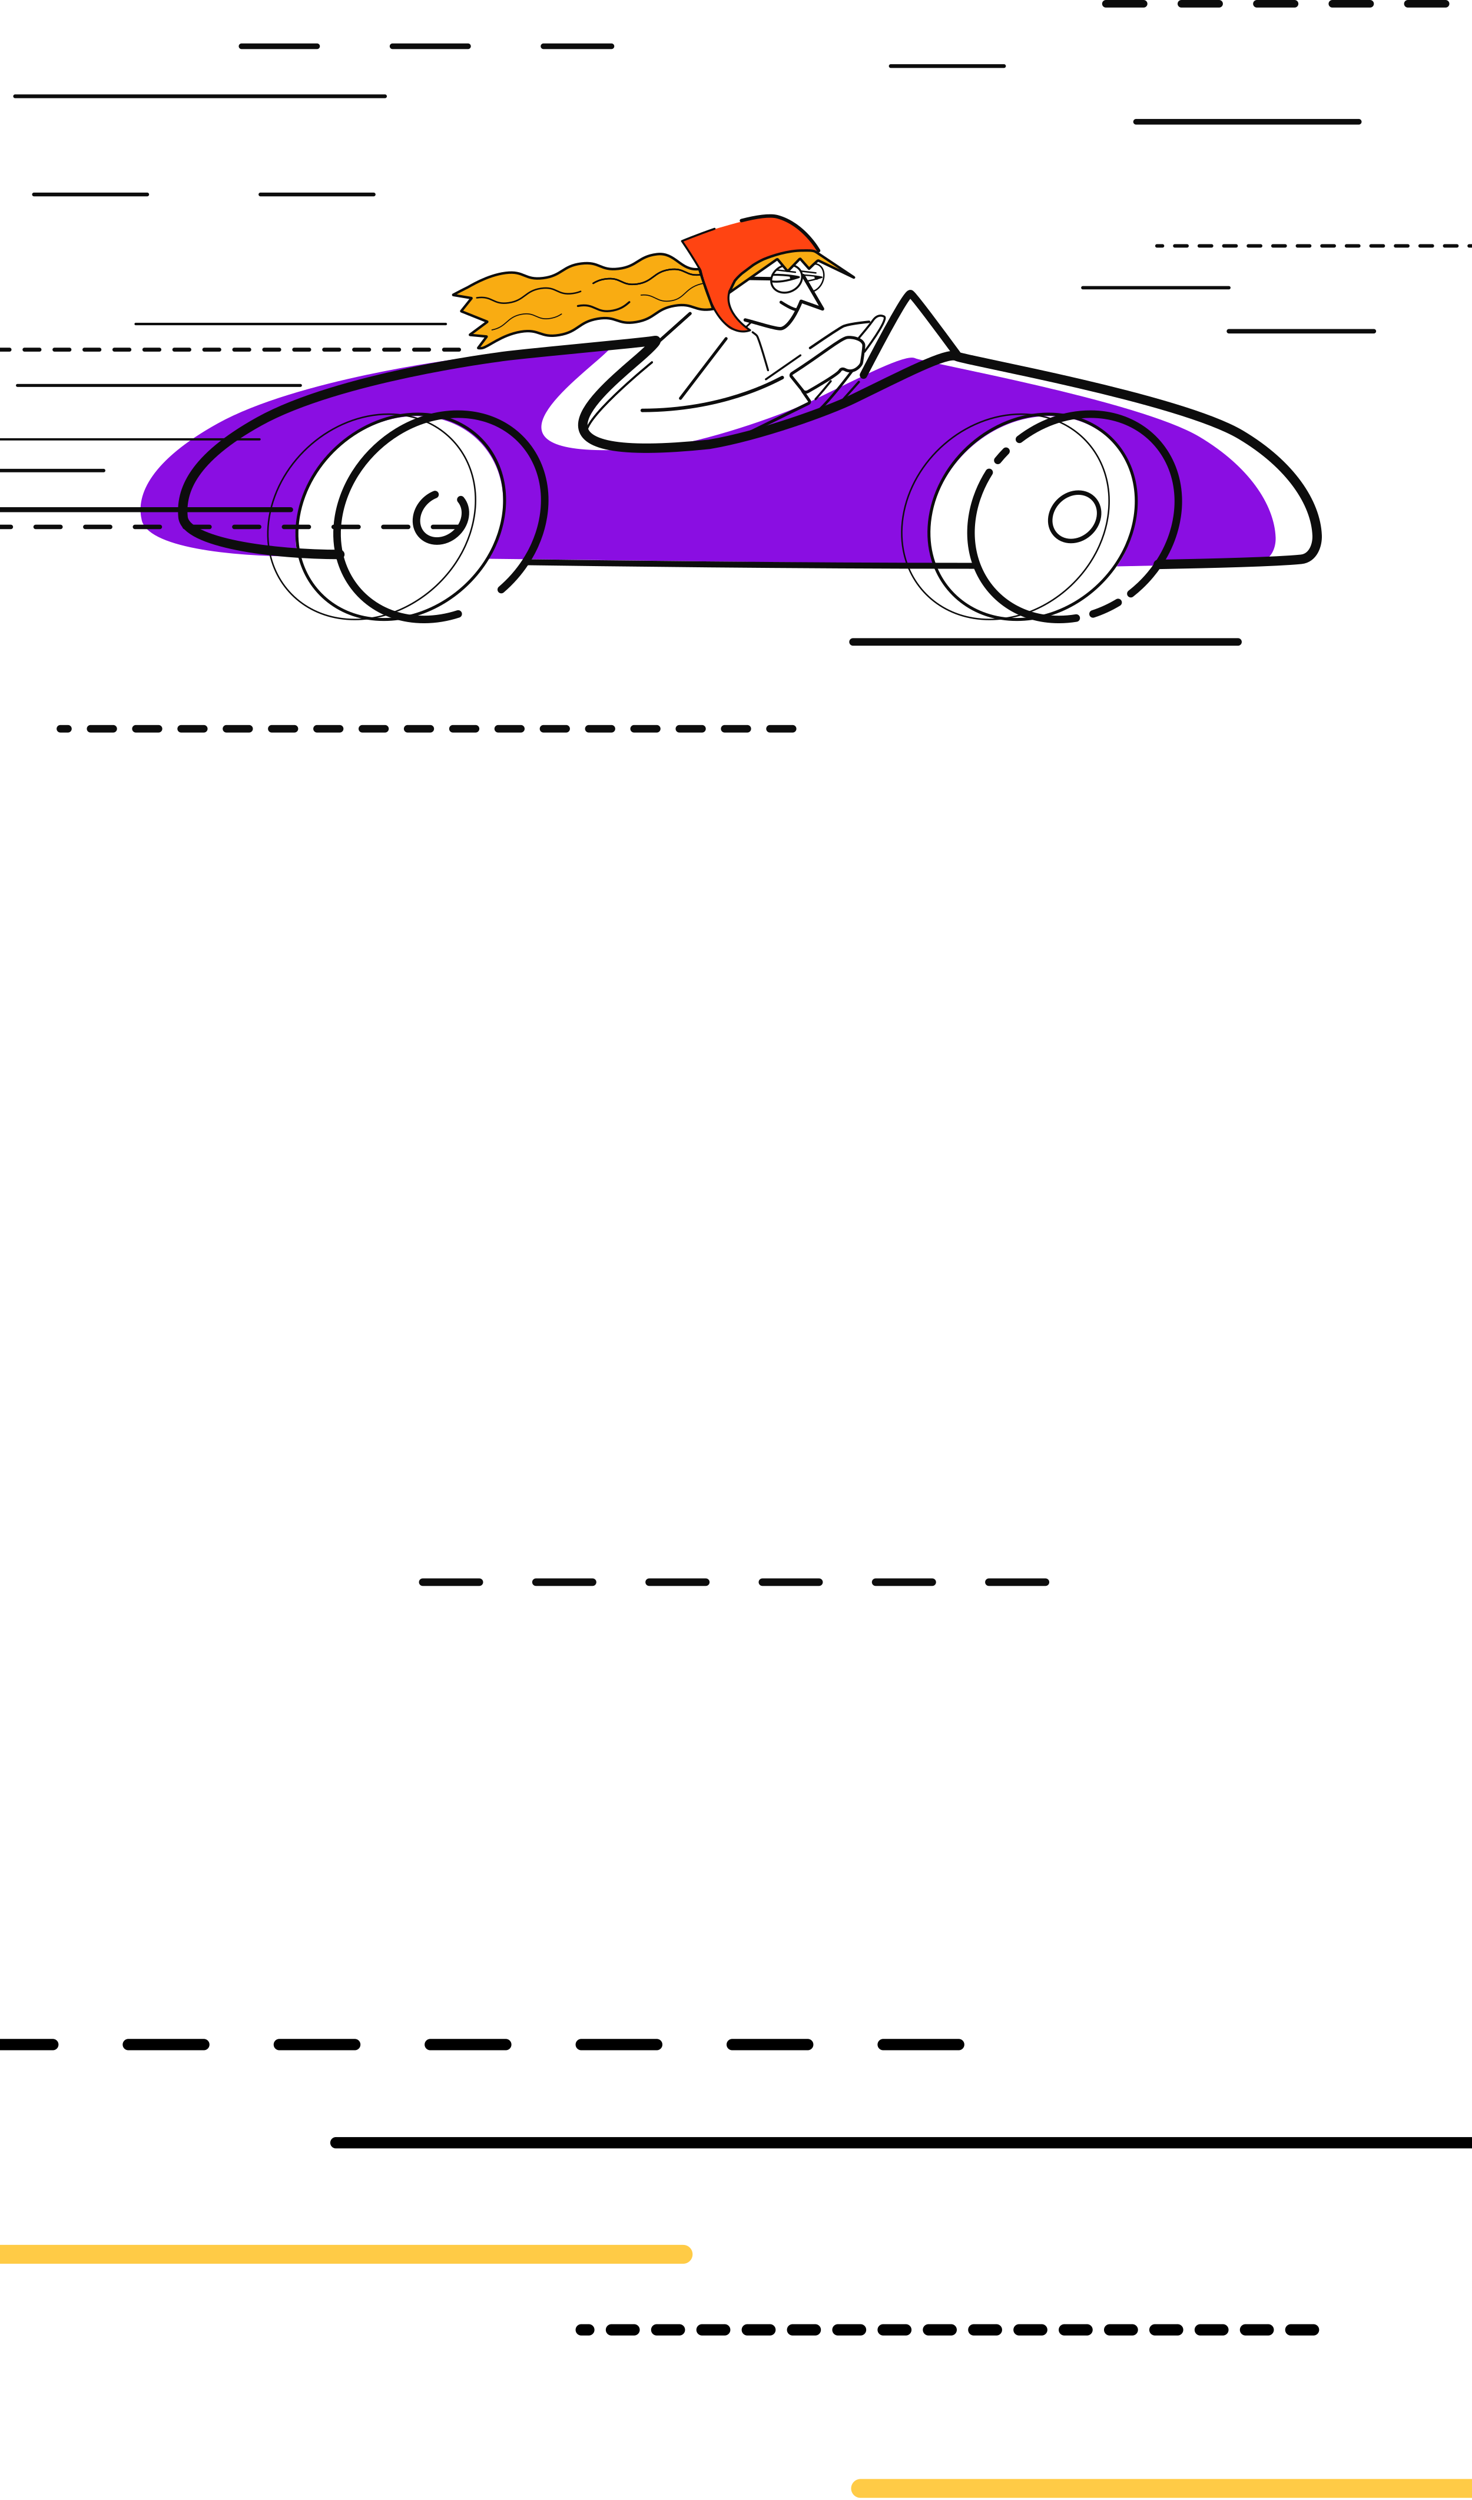 <svg width="390" height="662" viewBox="0 0 390 662" fill="none" xmlns="http://www.w3.org/2000/svg">
<path d="M203.56 57.433C209.942 56.37 215.28 63.49 217.151 67.184C206.16 64.584 197.601 70.927 194.695 74.423C190.322 80.215 195.335 85.504 198.389 87.424C196.261 88.015 195.04 87.67 194.695 87.424C191.002 88.015 185.831 74.128 185.683 72.65C185.565 71.468 182.285 66.445 180.66 64.082C181.487 62.781 192.824 59.6 198.389 58.172L203.56 57.433Z" fill="#FF4412"/>
<path d="M188.952 81.839C183.856 82.701 183.827 80.109 178.733 80.97C173.637 81.831 173.664 84.423 168.566 85.285C163.467 86.146 163.442 83.554 158.345 84.415C153.246 85.277 153.27 87.869 148.17 88.73C143.068 89.592 143.047 87 137.946 87.861C132.845 88.722 129.294 91.901 127.763 92.176C127.24 92.263 126.864 92.217 126.723 92.192C126.693 92.186 126.682 92.151 126.703 92.125L128.921 89.177C128.942 89.148 128.93 89.112 128.897 89.109L124.537 88.705C124.504 88.703 124.491 88.663 124.515 88.636L129.088 85.243C129.11 85.215 129.101 85.18 129.07 85.173L122.235 82.444C122.204 82.439 122.195 82.402 122.216 82.376L124.913 79.009C124.936 78.981 124.925 78.945 124.894 78.939L120.096 78.136C120.055 78.129 120.054 78.073 120.095 78.052C120.722 77.723 123.593 76.222 123.857 76.124C124.153 76.013 128.97 72.895 133.978 72.276C138.986 71.656 138.884 74.267 143.892 73.647C148.898 73.028 148.999 70.419 154.005 69.799C159.01 69.18 158.911 71.79 163.917 71.171C168.922 70.552 169.019 67.942 174.023 67.323C179.027 66.704 180.263 71.872 185.269 71.253L186.216 74.162L188.952 81.839Z" fill="#F9AC12" stroke="#0D0D0D" stroke-width="0.658" stroke-miterlimit="10"/>
<path d="M170.167 108.687C191.046 108.649 204.432 101.434 207.257 99.987" stroke="#0D0D0D" stroke-width="0.449" stroke-miterlimit="10" stroke-linecap="round"/>
<path d="M209.646 99.677C209.464 99.448 209.558 99.078 209.845 98.895C217.252 94.178 222.876 89.512 224.541 89.366C225.73 89.262 226.744 89.597 226.744 89.597C227.398 89.814 228.362 90.132 228.767 91.024C228.892 91.3 228.931 91.562 228.592 93.976C228.306 96.004 228.267 96.162 228.154 96.379C228.035 96.604 227.708 97.159 226.886 97.709C225.952 98.333 224.828 98.387 223.968 97.923C223.479 97.659 222.895 97.551 222.519 98.177C221.911 99.188 216.252 102.464 214.087 103.694C213.6 103.97 213.037 103.898 212.734 103.521L209.646 99.677Z" stroke="#0D0D0D" stroke-width="0.789" stroke-miterlimit="10" stroke-linecap="round"/>
<path d="M333.757 148.642C327.4 149.297 310.09 149.729 295.873 149.996C296.072 149.701 296.267 149.404 296.456 149.104C296.549 148.953 296.644 148.801 296.736 148.65C296.919 148.348 297.098 148.043 297.273 147.735C297.278 147.726 297.283 147.716 297.287 147.707C297.362 147.574 297.436 147.442 297.508 147.307C297.53 147.268 297.55 147.23 297.571 147.19C297.626 147.089 297.68 146.988 297.733 146.885C297.775 146.808 297.814 146.731 297.854 146.654C297.878 146.608 297.903 146.562 297.924 146.516C297.975 146.417 298.025 146.317 298.073 146.219C298.077 146.211 298.081 146.203 298.085 146.195C298.095 146.177 298.104 146.158 298.112 146.14C298.171 146.02 298.229 145.9 298.287 145.779C298.484 145.362 298.673 144.944 298.851 144.523C298.91 144.383 298.969 144.242 299.026 144.101C299.082 143.961 299.139 143.82 299.194 143.679C299.361 143.252 299.517 142.82 299.666 142.385C299.757 142.115 299.845 141.845 299.928 141.572C299.928 141.571 299.928 141.571 299.928 141.571C300.053 141.162 300.17 140.75 300.278 140.336C300.35 140.06 300.418 139.781 300.481 139.502C300.517 139.351 300.55 139.201 300.581 139.05C300.613 138.9 300.645 138.75 300.673 138.6C300.696 138.484 300.719 138.367 300.739 138.252C300.755 138.162 300.772 138.072 300.788 137.982C300.804 137.891 300.818 137.801 300.834 137.71C300.861 137.539 300.886 137.369 300.911 137.198C300.919 137.146 300.927 137.092 300.935 137.039C300.943 136.98 300.951 136.921 300.959 136.862C300.981 136.697 301.002 136.533 301.022 136.368C301.023 136.349 301.026 136.33 301.029 136.311C301.035 136.258 301.04 136.207 301.046 136.155C301.051 136.103 301.056 136.052 301.061 136C301.061 135.999 301.061 135.998 301.063 135.996C301.063 135.994 301.064 135.991 301.063 135.988C301.064 135.977 301.065 135.966 301.067 135.954C301.077 135.849 301.088 135.742 301.097 135.637C301.105 135.554 301.111 135.472 301.118 135.389C301.126 135.282 301.135 135.177 301.142 135.07C301.151 134.923 301.16 134.777 301.168 134.63C301.205 133.895 301.213 133.162 301.189 132.435C301.155 131.367 301.056 130.307 300.889 129.266C300.739 128.313 300.531 127.375 300.27 126.454C300.226 126.3 300.18 126.148 300.134 125.995C300.09 125.849 300.042 125.703 299.995 125.558C299.991 125.548 299.987 125.537 299.984 125.525C299.941 125.393 299.896 125.261 299.848 125.13C299.84 125.105 299.832 125.08 299.821 125.055C299.792 124.969 299.762 124.885 299.731 124.801C299.692 124.696 299.653 124.59 299.612 124.487C299.611 124.483 299.61 124.479 299.607 124.475C299.552 124.329 299.494 124.184 299.435 124.041C299.374 123.895 299.314 123.75 299.251 123.605C299.189 123.461 299.124 123.317 299.057 123.175C298.993 123.033 298.924 122.891 298.857 122.751C298.789 122.61 298.719 122.469 298.647 122.331C298.576 122.192 298.504 122.054 298.43 121.917C298.356 121.78 298.28 121.643 298.204 121.508C298.127 121.372 298.05 121.238 297.97 121.105C297.968 121.103 297.968 121.1 297.966 121.098C297.887 120.966 297.809 120.836 297.728 120.707C297.655 120.591 297.582 120.476 297.507 120.36C297.476 120.311 297.444 120.264 297.411 120.215C297.358 120.134 297.303 120.052 297.25 119.972C297.191 119.886 297.132 119.801 297.071 119.715C297.064 119.705 297.057 119.693 297.048 119.682C296.998 119.61 296.946 119.538 296.894 119.467C296.849 119.405 296.806 119.343 296.76 119.283C296.72 119.227 296.678 119.172 296.637 119.118C296.628 119.108 296.622 119.096 296.612 119.085C296.487 118.921 296.36 118.757 296.231 118.596C296.176 118.528 296.121 118.459 296.065 118.392C296.002 118.316 295.939 118.24 295.876 118.165C295.818 118.095 295.76 118.027 295.701 117.961C295.689 117.947 295.676 117.932 295.664 117.918C295.652 117.904 295.641 117.89 295.629 117.878C295.57 117.808 295.509 117.741 295.449 117.674C295.43 117.653 295.413 117.634 295.393 117.613C295.339 117.552 295.285 117.493 295.232 117.435C295.226 117.428 295.22 117.423 295.213 117.417C295.197 117.399 295.18 117.381 295.164 117.364C295.115 117.31 295.066 117.257 295.016 117.206C295.013 117.202 295.012 117.2 295.008 117.197C294.936 117.121 294.862 117.044 294.787 116.968C294.712 116.892 294.637 116.816 294.561 116.741L294.54 116.721C294.436 116.618 294.332 116.517 294.225 116.417C292.661 114.931 290.869 113.674 288.886 112.685C288.602 112.544 288.315 112.409 288.025 112.278C287.879 112.214 287.733 112.15 287.584 112.088C287.437 112.026 287.288 111.965 287.138 111.906C287.015 111.856 286.891 111.809 286.766 111.763C286.691 111.733 286.615 111.705 286.539 111.679C286.507 111.667 286.477 111.655 286.445 111.645C286.307 111.595 286.169 111.546 286.03 111.499C286.028 111.499 286.027 111.499 286.026 111.497C285.883 111.449 285.738 111.401 285.593 111.355C285.58 111.353 285.568 111.349 285.556 111.343C285.412 111.299 285.264 111.254 285.12 111.211C284.854 111.133 284.586 111.059 284.316 110.99C284.314 110.988 284.31 110.988 284.307 110.987C283.496 110.779 282.671 110.612 281.835 110.487C281.827 110.486 281.819 110.485 281.812 110.483C281.66 110.461 281.507 110.44 281.355 110.42C281.222 110.402 281.088 110.386 280.952 110.37C280.793 110.352 280.633 110.336 280.471 110.319C280.339 110.307 280.207 110.295 280.074 110.286C280.055 110.283 280.038 110.282 280.02 110.281C279.855 110.268 279.691 110.257 279.525 110.248C279.521 110.247 279.516 110.247 279.512 110.247C279.258 110.232 279.003 110.22 278.747 110.212C278.738 110.212 278.727 110.211 278.718 110.211C278.485 110.205 278.25 110.202 278.013 110.201C277.92 110.201 277.825 110.199 277.732 110.201C277.668 110.199 277.605 110.199 277.542 110.202C277.459 110.203 277.378 110.205 277.296 110.207C277.116 110.211 276.936 110.216 276.754 110.224C276.679 110.227 276.604 110.231 276.527 110.235C276.468 110.237 276.407 110.241 276.347 110.245C276.238 110.251 276.127 110.258 276.015 110.266C275.939 110.27 275.863 110.277 275.788 110.282C275.664 110.293 275.539 110.303 275.416 110.314C275.303 110.324 275.189 110.335 275.076 110.347C275.053 110.349 275.03 110.351 275.007 110.354C274.945 110.36 274.886 110.366 274.825 110.374C274.803 110.376 274.782 110.378 274.759 110.381C274.471 110.414 274.182 110.452 273.894 110.493C273.724 110.518 273.555 110.544 273.385 110.571C273.021 110.631 272.657 110.698 272.291 110.773C271.81 110.87 271.327 110.979 270.846 111.101C270.677 111.145 270.509 111.19 270.339 111.236C270.171 111.282 270.003 111.329 269.833 111.379C269.695 111.42 269.556 111.46 269.416 111.504C269.364 111.52 269.311 111.535 269.258 111.553C269.139 111.591 269.018 111.629 268.897 111.668C268.828 111.691 268.757 111.713 268.688 111.738C268.636 111.755 268.584 111.772 268.532 111.789V111.791C268.486 111.805 268.442 111.821 268.396 111.837C268.242 111.889 268.088 111.944 267.935 112C267.864 112.026 267.793 112.052 267.722 112.079C267.518 112.154 267.313 112.232 267.109 112.314C266.925 112.386 266.741 112.463 266.557 112.539C266.43 112.591 266.303 112.647 266.177 112.701C266.128 112.722 266.08 112.743 266.031 112.764C263.676 113.797 261.437 115.116 259.37 116.677C259.307 116.725 259.244 116.772 259.181 116.821C259.158 116.837 259.136 116.854 259.115 116.871C258.578 117.282 258.052 117.712 257.532 118.164C256.422 119.126 255.391 120.144 254.44 121.207C252.583 123.278 251.031 125.519 249.797 127.855C249.74 127.962 249.684 128.07 249.628 128.179C249.571 128.29 249.515 128.399 249.459 128.509C249.406 128.617 249.352 128.726 249.3 128.836C249.261 128.917 249.223 128.997 249.183 129.078C249.139 129.172 249.094 129.268 249.049 129.363C249.006 129.456 248.964 129.548 248.922 129.642C248.919 129.647 248.916 129.654 248.914 129.659C248.872 129.751 248.831 129.844 248.79 129.936C248.748 130.032 248.706 130.128 248.665 130.224C248.582 130.416 248.502 130.61 248.424 130.802C248.152 131.476 247.905 132.155 247.683 132.837C247.684 132.839 247.683 132.84 247.683 132.841C247.588 133.135 247.497 133.429 247.412 133.724C247.355 133.92 247.3 134.117 247.247 134.313C247.22 134.412 247.195 134.51 247.17 134.608C247.144 134.706 247.12 134.805 247.095 134.903C247.046 135.101 246.999 135.298 246.956 135.495C246.815 136.121 246.694 136.752 246.594 137.389C246.572 137.536 246.549 137.682 246.529 137.828C246.507 137.976 246.489 138.122 246.472 138.267C246.453 138.412 246.435 138.558 246.42 138.703C246.404 138.844 246.391 138.984 246.377 139.124C246.376 139.137 246.376 139.15 246.373 139.163C246.361 139.299 246.349 139.435 246.34 139.571C246.33 139.693 246.322 139.814 246.315 139.936C246.31 139.992 246.307 140.046 246.306 140.099C246.301 140.164 246.298 140.228 246.295 140.293C246.29 140.368 246.287 140.441 246.286 140.515C246.284 140.558 246.282 140.603 246.281 140.648C246.274 140.791 246.27 140.936 246.269 141.079C246.265 141.173 246.264 141.266 246.264 141.359C246.262 141.488 246.261 141.617 246.262 141.747C246.264 142.005 246.269 142.263 246.277 142.518C246.277 142.526 246.278 142.535 246.278 142.544C246.284 142.684 246.29 142.822 246.298 142.96C246.303 143.099 246.312 143.236 246.323 143.374C246.33 143.49 246.337 143.605 246.348 143.72C246.355 143.796 246.361 143.872 246.369 143.947C246.377 144.042 246.386 144.135 246.395 144.23C246.406 144.345 246.419 144.458 246.433 144.571C246.436 144.594 246.439 144.618 246.443 144.642C246.457 144.763 246.472 144.884 246.489 145.003V145.005C246.506 145.134 246.524 145.261 246.544 145.389C246.652 146.112 246.794 146.822 246.963 147.518C246.983 147.598 247.003 147.678 247.025 147.757C247.048 147.847 247.071 147.935 247.095 148.024C247.095 148.026 247.096 148.027 247.096 148.028C247.125 148.131 247.153 148.233 247.182 148.337C247.186 148.353 247.19 148.369 247.195 148.385C247.228 148.498 247.259 148.611 247.295 148.723C247.324 148.817 247.353 148.912 247.382 149.005C247.388 149.026 247.393 149.046 247.401 149.067C247.438 149.18 247.475 149.295 247.513 149.408H247.512L236.319 149.272L229.083 149.184L141.065 148.118L129.098 147.973C129.292 147.642 129.482 147.306 129.664 146.968C129.776 146.762 129.887 146.553 129.992 146.344C130.15 146.034 130.303 145.723 130.451 145.408C130.532 145.236 130.613 145.064 130.689 144.89C131.114 143.949 131.491 142.986 131.818 142.005C131.878 141.831 131.933 141.657 131.988 141.48C132.209 140.775 132.406 140.063 132.576 139.341C132.629 139.114 132.679 138.887 132.727 138.659C132.817 138.233 132.896 137.806 132.967 137.376C133.011 137.101 133.052 136.826 133.088 136.553C133.099 136.475 133.109 136.399 133.118 136.322C133.132 136.211 133.147 136.1 133.157 135.99C133.184 135.765 133.206 135.54 133.226 135.318C133.237 135.189 133.248 135.061 133.257 134.934C133.28 134.627 133.298 134.321 133.31 134.017C133.322 133.732 133.33 133.449 133.331 133.166C133.335 132.805 133.331 132.446 133.318 132.089C132.969 121.758 126.45 113.529 116.754 111C116.753 110.999 116.753 110.999 116.751 111C116.438 110.919 116.121 110.844 115.803 110.774H115.802C115.547 110.719 115.289 110.667 115.03 110.619C114.943 110.603 114.855 110.587 114.77 110.573C114.587 110.541 114.405 110.512 114.222 110.485C114.124 110.47 114.025 110.456 113.925 110.443C113.632 110.402 113.335 110.366 113.036 110.336C112.936 110.326 112.836 110.316 112.735 110.307C111.945 110.236 111.14 110.199 110.319 110.199C104.708 110.199 99.211 111.912 94.4 114.843C86.375 119.729 80.251 128.003 78.682 137.389C78.093 140.911 78.199 144.278 78.9 147.367C61.329 147.357 38.621 145.056 37.492 137.432C36.062 130.978 39.997 121.958 57.694 112.136C78.638 100.498 120.916 95.11 120.916 95.11H120.92C124.866 94.359 159.626 91.297 162.623 90.695C163.664 90.487 161.016 93.132 156.992 96.53C145.046 106.842 126.131 123.521 176.944 118.196C190.21 115.969 208.365 109.417 215.142 106.134C228.363 99.727 239.964 93.629 242.463 94.869C244.799 96.028 301.685 106.05 317.812 115.69C330.959 123.538 337.623 133.7 337.974 142.305C338.091 144.98 336.856 148.323 333.757 148.642Z" fill="#8A0EE2"/>
<path d="M228.784 99.327C234.746 87.848 240.386 77.477 241.246 77.76C241.261 77.765 241.27 77.77 241.276 77.775C242.176 78.405 248.72 87.213 253.52 93.739" stroke="#0D0D0D" stroke-width="2" stroke-miterlimit="10" stroke-linecap="round"/>
<path d="M77.002 134.978H-54" stroke="#0D0D0D" stroke-width="1.315" stroke-miterlimit="10" stroke-linecap="round"/>
<path d="M118.105 85.805H35.952" stroke="#0D0D0D" stroke-width="0.395" stroke-miterlimit="10" stroke-linecap="round"/>
<path d="M68.773 116.347H-20.794" stroke="#0D0D0D" stroke-width="0.591" stroke-miterlimit="10" stroke-linecap="round"/>
<path d="M27.456 124.614H-41.095" stroke="#0D0D0D" stroke-width="0.921" stroke-miterlimit="10" stroke-linecap="round"/>
<path d="M121.622 92.597H-16.075" stroke="#0D0D0D" stroke-width="1.052" stroke-miterlimit="10" stroke-linecap="round" stroke-dasharray="3.97 3.97"/>
<path d="M227.375 89.704C228.22 88.702 230.594 85.871 231.185 84.982C232.664 82.761 234.306 83.869 234.306 83.869C235.302 84.897 229.039 93.153 229.039 93.153" stroke="#0D0D0D" stroke-width="0.555" stroke-miterlimit="10" stroke-linecap="round"/>
<path d="M-3.714 139.541H123.89" stroke="#0D0D0D" stroke-width="1.184" stroke-miterlimit="10" stroke-linecap="round" stroke-dasharray="6.58 6.58"/>
<path d="M212.072 94.095C208.878 96.294 205.578 98.591 202.918 100.449" stroke="#0D0D0D" stroke-width="0.526" stroke-miterlimit="10" stroke-linecap="round"/>
<path d="M230.257 85.227C230.257 85.227 225.482 85.645 223.571 86.341C222.868 86.597 219.102 89.101 214.625 92.161" stroke="#0D0D0D" stroke-width="0.658" stroke-miterlimit="10" stroke-linecap="round"/>
<path d="M182.838 83.024L173.306 91.546" stroke="#0D0D0D" stroke-width="0.789" stroke-miterlimit="10" stroke-linecap="round"/>
<path d="M204.553 74.53C206.026 74.728 208.267 74.538 211.659 73.386C211.659 73.386 208.694 72.704 204.706 72.777" stroke="#0D0D0D" stroke-width="0.526" stroke-miterlimit="10" stroke-linecap="round" stroke-linejoin="round"/>
<path d="M210.951 73.091C210.865 73.626 210.417 74.059 209.95 74.059C209.482 74.059 209.171 73.625 209.257 73.091" fill="#0D0D0D"/>
<path d="M213.003 72.838C212.851 72.834 212.697 72.83 212.539 72.829" stroke="#0D0D0D" stroke-width="0.38" stroke-miterlimit="10" stroke-linecap="round" stroke-linejoin="round"/>
<path d="M213.421 74.495C214.59 74.342 216.014 74.013 217.75 73.423C217.75 73.423 215.584 72.924 212.482 72.839" stroke="#0D0D0D" stroke-width="0.38" stroke-miterlimit="10" stroke-linecap="round" stroke-linejoin="round"/>
<path d="M217.196 73.136C217.113 73.654 216.733 74.075 216.347 74.075C215.96 74.075 215.713 73.654 215.796 73.136" fill="#0D0D0D"/>
<path d="M212.778 72.962L217.939 81.81L212.261 79.785C212.261 79.785 209.756 86.342 207.05 87.007C205.879 87.295 200.195 85.399 197.441 84.733" stroke="#0D0D0D" stroke-width="0.886" stroke-miterlimit="10" stroke-linecap="round" stroke-linejoin="round"/>
<path d="M206.921 80.035C206.921 80.035 210.289 82.28 211.256 81.98" stroke="#0D0D0D" stroke-width="0.789" stroke-miterlimit="10" stroke-linecap="round" stroke-linejoin="round"/>
<path d="M197.208 73.697L204.058 73.809" stroke="#0D0D0D" stroke-width="0.921" stroke-miterlimit="10" stroke-linecap="round" stroke-linejoin="round"/>
<path d="M204.718 72.728C205.467 71.221 207.183 70.125 209.005 70.125C211.242 70.125 212.794 71.778 212.469 73.817C212.145 75.855 210.067 77.508 207.829 77.508C205.591 77.508 204.039 75.855 204.365 73.817C204.424 73.438 204.545 73.072 204.718 72.728Z" stroke="#0D0D0D" stroke-width="0.526" stroke-miterlimit="10" stroke-linecap="round" stroke-linejoin="round"/>
<path d="M213.984 70.553C214.538 70.132 215.172 69.885 215.812 69.885C217.469 69.885 218.55 71.538 218.227 73.576C217.948 75.338 216.711 76.811 215.31 77.178" stroke="#0D0D0D" stroke-width="0.394" stroke-miterlimit="10" stroke-linecap="round" stroke-linejoin="round"/>
<path d="M196.451 58.422C200.325 57.419 203.955 56.849 206.034 57.426C213.025 59.37 216.889 66.381 216.889 66.381" stroke="#0D0D0D" stroke-width="0.921" stroke-miterlimit="10" stroke-linecap="round" stroke-linejoin="round"/>
<path d="M193.284 77.089C191.498 82.948 198.732 87.453 198.732 87.453C198.732 87.453 190.232 91.475 185.6 71.618C185.6 71.618 183.87 68.496 180.692 63.842C180.692 63.842 184.531 62.228 189.322 60.591" stroke="#0D0D0D" stroke-width="0.535" stroke-miterlimit="10" stroke-linecap="round" stroke-linejoin="round"/>
<path d="M199.302 85.057C199.302 85.057 198.596 85.71 197.773 86.51" stroke="#0D0D0D" stroke-width="0.472" stroke-miterlimit="10" stroke-linecap="round" stroke-linejoin="round"/>
<path d="M199.404 87.976C199.899 88.331 200.327 88.667 200.516 88.886C201.099 89.564 203.489 98.053 203.489 98.053" stroke="#0D0D0D" stroke-width="0.526" stroke-miterlimit="10" stroke-linecap="round" stroke-linejoin="round"/>
<path d="M212.664 103.578L214.382 106.072C214.603 106.281 214.501 106.682 214.188 106.84L198.109 114.749" stroke="#0D0D0D" stroke-width="0.789" stroke-miterlimit="10" stroke-linecap="round"/>
<path d="M172.736 95.949C172.736 95.949 152.308 112.473 155.711 115.444" stroke="#0D0D0D" stroke-width="0.526" stroke-miterlimit="10" stroke-linecap="round"/>
<path d="M225.78 98.22C222.808 102.174 218.672 107.352 215.627 109.873" stroke="#0D0D0D" stroke-width="0.692" stroke-miterlimit="10" stroke-linecap="round"/>
<path d="M220.104 100.942C219.003 102.307 217.574 104.03 216.068 105.719" stroke="#0D0D0D" stroke-width="0.555" stroke-miterlimit="10" stroke-linecap="round"/>
<path d="M227.547 101.147L222.786 106.483" stroke="#0D0D0D" stroke-width="0.555" stroke-miterlimit="10" stroke-linecap="round"/>
<path d="M130.334 87.372C134.312 86.59 134.167 84.022 138.083 83.253C142.011 82.481 142.123 85.054 146.051 84.282C147.261 84.044 148.088 83.635 148.768 83.161" stroke="#0D0D0D" stroke-width="0.263" stroke-miterlimit="10" stroke-linecap="round"/>
<path d="M166.74 80.001C165.688 80.92 164.576 81.813 162.414 82.238C157.826 83.14 157.694 80.132 153.108 81.035" stroke="#0D0D0D" stroke-width="0.526" stroke-miterlimit="10" stroke-linecap="round"/>
<path d="M186.449 75.028C181.516 75.949 181.699 78.943 178.002 79.632C173.91 80.397 173.556 77.73 169.837 78.15" stroke="#0D0D0D" stroke-width="0.263" stroke-miterlimit="10" stroke-linecap="round"/>
<path d="M153.838 77.168C153.277 77.401 152.621 77.589 151.812 77.707C147.556 78.329 147.596 75.753 143.341 76.375C139.086 76.997 139.046 79.575 134.789 80.197C130.532 80.819 130.574 78.243 126.317 78.865" stroke="#0D0D0D" stroke-width="0.395" stroke-miterlimit="10" stroke-linecap="round"/>
<path d="M185.837 72.731C181.586 73.353 181.618 70.776 177.367 71.398C173.115 72.02 173.08 74.598 168.826 75.22C164.573 75.842 164.609 73.266 160.356 73.888C158.922 74.097 157.969 74.528 157.169 75.033" stroke="#0D0D0D" stroke-width="0.395" stroke-miterlimit="10" stroke-linecap="round"/>
<path d="M210.73 72.092L205.715 71.481" stroke="#0D0D0D" stroke-width="0.395" stroke-miterlimit="10" stroke-linecap="round" stroke-linejoin="round"/>
<path d="M216.153 72.277L212.367 71.816" stroke="#0D0D0D" stroke-width="0.395" stroke-miterlimit="10" stroke-linecap="round" stroke-linejoin="round"/>
<path d="M90.041 146.841C72.391 146.841 49.134 143.797 48.489 136.907C47.846 130.017 50.984 121.432 68.672 111.611C89.607 99.973 131.88 94.585 131.88 94.585H131.884C135.828 93.834 170.585 90.772 173.583 90.17C174.623 89.961 171.979 92.607 167.957 96.005C156.019 106.315 137.117 122.996 187.923 117.671C201.188 115.443 219.338 108.892 226.114 105.609C239.329 99.202 250.926 93.104 253.426 94.344C255.761 95.502 312.652 105.525 328.786 115.165C341.938 123.013 348.607 133.175 348.966 141.78C349.078 144.453 347.846 147.796 344.747 148.116C338.39 148.771 321.082 149.202 306.866 149.469" stroke="#0D0D0D" stroke-width="2.5" stroke-miterlimit="10" stroke-linecap="round"/>
<path d="M133.447 136.028C133.459 135.951 133.468 135.874 133.478 135.798C133.492 135.686 133.507 135.576 133.517 135.465C133.543 135.24 133.566 135.015 133.585 134.793C133.597 134.664 133.608 134.537 133.617 134.409C133.639 134.103 133.658 133.796 133.67 133.493C133.681 133.207 133.689 132.924 133.691 132.642C133.695 132.28 133.691 131.921 133.677 131.565C133.329 121.233 126.81 113.005 117.114 110.476C117.112 110.474 117.112 110.474 117.111 110.476C116.798 110.394 116.481 110.319 116.163 110.25H116.162C115.907 110.194 115.649 110.143 115.39 110.094C115.303 110.079 115.215 110.063 115.129 110.048C114.946 110.017 114.765 109.988 114.582 109.96C114.484 109.946 114.385 109.931 114.285 109.918C113.992 109.877 113.695 109.842 113.396 109.812C113.296 109.801 113.196 109.792 113.095 109.783C112.304 109.712 111.5 109.675 110.679 109.675C95.717 109.675 81.552 121.847 79.043 136.865C78.454 140.386 78.56 143.753 79.261 146.842H79.263C81.556 156.921 90.195 164.053 101.689 164.053C112.389 164.053 122.661 157.872 128.566 148.886C129.086 148.093 129.574 147.277 130.024 146.444C130.136 146.237 130.246 146.028 130.353 145.819C130.511 145.51 130.665 145.198 130.812 144.884C130.893 144.712 130.974 144.539 131.05 144.366C131.475 143.424 131.852 142.462 132.18 141.481C132.239 141.307 132.294 141.132 132.349 140.956C132.571 140.251 132.767 139.538 132.937 138.816C132.99 138.59 133.04 138.362 133.088 138.135C133.178 137.709 133.257 137.281 133.328 136.851C133.37 136.576 133.412 136.302 133.447 136.028Z" stroke="#0D0D0D" stroke-width="0.789" stroke-miterlimit="10" stroke-linecap="round"/>
<path d="M125.75 136.028C125.762 135.951 125.771 135.874 125.78 135.798C125.794 135.686 125.809 135.576 125.821 135.465C125.847 135.24 125.869 135.015 125.889 134.793C125.901 134.664 125.912 134.537 125.921 134.409C125.943 134.103 125.963 133.796 125.973 133.493C125.985 133.207 125.993 132.924 125.994 132.642C125.998 132.28 125.994 131.921 125.983 131.565C125.639 121.233 119.124 113.005 109.429 110.476C109.428 110.474 109.428 110.474 109.427 110.476C109.114 110.394 108.797 110.319 108.479 110.25H108.477C108.222 110.194 107.964 110.143 107.705 110.094C107.618 110.079 107.53 110.063 107.445 110.048C107.262 110.017 107.081 109.988 106.898 109.96C106.799 109.946 106.701 109.931 106.601 109.918C106.307 109.877 106.01 109.842 105.712 109.812C105.612 109.801 105.512 109.792 105.41 109.783C104.62 109.712 103.815 109.675 102.995 109.675C88.033 109.675 73.862 121.847 71.345 136.865C70.755 140.386 70.859 143.753 71.56 146.842H71.561C73.849 156.921 82.484 164.053 93.978 164.053C104.678 164.053 114.953 157.872 120.863 148.886C121.385 148.093 121.872 147.277 122.323 146.444C122.434 146.237 122.545 146.028 122.651 145.819C122.809 145.51 122.963 145.198 123.11 144.884C123.192 144.712 123.272 144.539 123.348 144.366C123.773 143.424 124.152 142.462 124.479 141.481C124.539 141.307 124.594 141.132 124.649 140.956C124.871 140.251 125.069 139.538 125.238 138.816C125.291 138.59 125.342 138.362 125.389 138.135C125.479 137.709 125.558 137.281 125.629 136.851C125.674 136.576 125.714 136.302 125.75 136.028Z" stroke="#0D0D0D" stroke-width="0.395" stroke-miterlimit="10" stroke-linecap="round" stroke-linejoin="round"/>
<path d="M170.167 108.687C191.046 108.649 204.432 101.434 207.257 99.987" stroke="#0D0D0D" stroke-width="0.921" stroke-miterlimit="10" stroke-linecap="round"/>
<path d="M293.644 136.028C293.655 135.951 293.664 135.874 293.672 135.798C293.685 135.686 293.698 135.576 293.709 135.465C293.733 135.24 293.752 135.015 293.769 134.793C293.78 134.664 293.789 134.537 293.797 134.409C293.817 134.103 293.831 133.796 293.84 133.493C293.848 133.207 293.854 132.924 293.852 132.642C293.852 132.28 293.844 131.921 293.829 131.565C293.371 121.233 286.764 113.005 277.041 110.476C277.04 110.474 277.04 110.474 277.039 110.476C276.724 110.394 276.407 110.319 276.088 110.25H276.087C275.83 110.194 275.572 110.143 275.312 110.094C275.225 110.079 275.137 110.063 275.05 110.048C274.867 110.017 274.685 109.988 274.502 109.96C274.403 109.946 274.305 109.931 274.205 109.918C273.911 109.877 273.614 109.842 273.314 109.812C273.214 109.801 273.114 109.792 273.013 109.783C272.223 109.712 271.417 109.675 270.596 109.675C255.634 109.675 241.599 121.847 239.249 136.865C238.698 140.386 238.84 143.753 239.574 146.842H239.575C241.975 156.921 250.689 164.053 262.183 164.053C272.883 164.053 283.089 157.872 288.9 148.886C289.412 148.093 289.891 147.277 290.332 146.444C290.441 146.237 290.549 146.028 290.653 145.819C290.808 145.51 290.958 145.198 291.102 144.884C291.183 144.712 291.26 144.539 291.335 144.366C291.749 143.424 292.118 142.462 292.435 141.481C292.491 141.307 292.545 141.132 292.599 140.956C292.813 140.251 293.003 139.538 293.164 138.816C293.214 138.59 293.263 138.362 293.308 138.135C293.393 137.709 293.467 137.281 293.533 136.851C293.573 136.576 293.612 136.302 293.644 136.028Z" stroke="#0D0D0D" stroke-width="0.395" stroke-miterlimit="10" stroke-linecap="round" stroke-linejoin="round"/>
<path d="M300.845 136.028C300.855 135.951 300.864 135.874 300.872 135.798C300.886 135.686 300.899 135.576 300.909 135.465C300.933 135.24 300.953 135.015 300.97 134.793C300.98 134.664 300.989 134.537 300.997 134.409C301.017 134.103 301.032 133.796 301.039 133.493C301.047 133.207 301.053 132.924 301.051 132.642C301.051 132.28 301.043 131.921 301.026 131.565C300.563 121.233 293.952 113.005 284.228 110.476C284.227 110.474 284.227 110.474 284.226 110.476C283.912 110.394 283.595 110.319 283.275 110.25H283.274C283.017 110.194 282.76 110.143 282.499 110.094C282.412 110.079 282.324 110.063 282.237 110.048C282.055 110.017 281.872 109.988 281.689 109.96C281.59 109.946 281.492 109.931 281.392 109.918C281.099 109.877 280.801 109.842 280.501 109.812C280.402 109.801 280.302 109.792 280.2 109.783C279.41 109.712 278.604 109.675 277.783 109.675C262.821 109.675 248.792 121.847 246.448 136.865C245.899 140.386 246.042 143.753 246.778 146.842H246.78C249.185 156.921 257.903 164.053 269.397 164.053C280.096 164.053 290.3 157.872 296.105 148.886C296.618 148.093 297.095 147.277 297.536 146.444C297.645 146.237 297.753 146.028 297.857 145.819C298.012 145.51 298.162 145.198 298.305 144.884C298.386 144.712 298.463 144.539 298.538 144.366C298.952 143.424 299.319 142.462 299.636 141.481C299.693 141.307 299.747 141.132 299.801 140.956C300.015 140.251 300.203 139.538 300.365 138.816C300.415 138.59 300.463 138.362 300.508 138.135C300.592 137.709 300.667 137.281 300.733 136.851C300.775 136.576 300.813 136.302 300.845 136.028Z" stroke="#0D0D0D" stroke-width="0.789" stroke-miterlimit="10" stroke-linecap="round"/>
<path d="M257.589 136.864C256.859 141.564 257.364 145.987 258.862 149.844C210.89 149.864 157.086 149.145 139.348 148.886" stroke="#0D0D0D" stroke-width="1.578" stroke-miterlimit="10" stroke-linecap="round"/>
<path d="M291.134 136.865C290.592 140.407 287.282 143.28 283.744 143.28C280.207 143.28 277.78 140.407 278.326 136.865C278.872 133.322 282.179 130.448 285.714 130.448C289.249 130.448 291.676 133.322 291.134 136.865Z" stroke="#0D0D0D" stroke-width="1.184" stroke-miterlimit="10" stroke-linecap="round" stroke-linejoin="round"/>
<path d="M118.105 85.805H35.952" stroke="#0D0D0D" stroke-width="0.658" stroke-miterlimit="10" stroke-linecap="round"/>
<path d="M79.605 102.072H4.616" stroke="#0D0D0D" stroke-width="0.789" stroke-miterlimit="10" stroke-linecap="round"/>
<path d="M364.003 87.72H325.591" stroke="#0D0D0D" stroke-width="1.187" stroke-miterlimit="10" stroke-linecap="round"/>
<path d="M325.591 76.196H286.884" stroke="#0D0D0D" stroke-width="0.886" stroke-miterlimit="10" stroke-linecap="round"/>
<path d="M399 65.119H306.516" stroke="#0D0D0D" stroke-width="0.921" stroke-miterlimit="10" stroke-linecap="round" stroke-dasharray="3.25 3.25"/>
<path d="M182.838 83.024L173.306 91.546" stroke="#0D0D0D" stroke-width="0.789" stroke-miterlimit="10" stroke-linecap="round"/>
<path d="M213.003 72.838C212.851 72.834 212.697 72.83 212.539 72.829" stroke="#0D0D0D" stroke-width="0.38" stroke-miterlimit="10" stroke-linecap="round" stroke-linejoin="round"/>
<path d="M192.383 89.671C190.168 92.573 183.656 101.083 180.283 105.49" stroke="#0D0D0D" stroke-width="0.789" stroke-miterlimit="10" stroke-linecap="round" stroke-linejoin="round"/>
<path d="M172.736 95.949C172.736 95.949 152.308 112.473 155.711 115.444" stroke="#0D0D0D" stroke-width="0.526" stroke-miterlimit="10" stroke-linecap="round"/>
<path d="M227.547 101.147L222.786 106.483" stroke="#0D0D0D" stroke-width="0.555" stroke-miterlimit="10" stroke-linecap="round"/>
<path d="M185.837 72.731C181.586 73.353 181.618 70.776 177.367 71.398C173.115 72.02 173.08 74.598 168.826 75.22C164.573 75.842 164.609 73.266 160.356 73.888C158.922 74.097 157.969 74.528 157.169 75.033" stroke="#0D0D0D" stroke-width="0.395" stroke-miterlimit="10" stroke-linecap="round"/>
<path d="M193.561 76.898L193.284 77.089" stroke="#0D0D0D" stroke-width="0.664" stroke-miterlimit="10"/>
<path d="M132.812 156.138C135.267 154.035 137.435 151.586 139.208 148.885C139.729 148.092 140.216 147.276 140.665 146.443C140.777 146.236 140.886 146.027 140.993 145.818C141.151 145.509 141.304 145.197 141.452 144.883C141.533 144.711 141.613 144.538 141.69 144.365C142.113 143.423 142.491 142.461 142.818 141.48C142.876 141.306 142.933 141.131 142.988 140.955C143.209 140.25 143.405 139.537 143.574 138.815C143.627 138.589 143.677 138.361 143.724 138.134C143.814 137.708 143.893 137.28 143.962 136.85C144.007 136.576 144.048 136.301 144.083 136.027C144.095 135.95 144.104 135.873 144.112 135.797C144.127 135.685 144.141 135.575 144.152 135.464C144.178 135.239 144.2 135.015 144.219 134.792C144.231 134.663 144.241 134.536 144.25 134.408C144.273 134.102 144.291 133.795 144.303 133.492C144.313 133.206 144.321 132.923 144.324 132.641C144.328 132.279 144.323 131.92 144.311 131.564C143.956 121.232 137.43 113.004 127.733 110.475C127.731 110.473 127.731 110.473 127.73 110.475C127.417 110.393 127.1 110.318 126.782 110.249H126.78C126.525 110.193 126.268 110.142 126.008 110.093C125.922 110.078 125.834 110.062 125.747 110.047C125.564 110.016 125.383 109.987 125.2 109.959C125.101 109.945 125.002 109.93 124.902 109.917C124.609 109.876 124.312 109.841 124.013 109.811C123.914 109.8 123.814 109.791 123.712 109.782C122.922 109.711 122.117 109.674 121.296 109.674C115.686 109.674 110.19 111.386 105.38 114.317M105.377 114.317C97.356 119.203 91.239 127.478 89.676 136.864C89.09 140.385 89.199 143.752 89.902 146.841H89.904C92.204 156.92 100.848 164.052 112.342 164.052C115.427 164.052 118.477 163.538 121.398 162.591M122.091 132.326C123.059 133.488 123.511 135.092 123.22 136.864C122.639 140.406 119.299 143.279 115.761 143.279C112.224 143.279 109.829 140.406 110.414 136.864C110.849 134.223 112.818 131.953 115.255 130.969" stroke="#0D0D0D" stroke-width="2" stroke-miterlimit="10" stroke-linecap="round"/>
<path d="M270.093 116.345C275.493 112.19 282.099 109.674 288.901 109.674C289.612 109.674 290.312 109.701 291.001 109.755C291.309 109.779 291.615 109.808 291.919 109.843C292.112 109.866 292.304 109.89 292.495 109.916C292.685 109.942 292.875 109.97 293.063 110C293.064 109.999 293.066 109.999 293.066 110C293.333 110.042 293.598 110.089 293.861 110.141C293.861 110.141 293.862 110.141 293.864 110.141C304.41 112.19 311.685 120.738 312.162 131.603V131.604C312.169 131.777 312.175 131.95 312.179 132.124C312.179 132.125 312.179 132.127 312.179 132.127C312.183 132.309 312.186 132.492 312.187 132.675C312.187 132.767 312.187 132.859 312.186 132.951C312.186 132.952 312.186 132.952 312.186 132.954C312.184 133.148 312.181 133.343 312.174 133.539C312.171 133.638 312.167 133.736 312.163 133.835C312.163 133.836 312.163 133.836 312.163 133.837C312.154 134.044 312.144 134.25 312.131 134.458C312.124 134.562 312.116 134.666 312.108 134.771C312.1 134.886 312.09 135.001 312.079 135.117C312.069 135.231 312.058 135.346 312.046 135.46C312.046 135.464 312.046 135.468 312.044 135.473C312.035 135.576 312.023 135.68 312.011 135.784C312.008 135.804 312.006 135.822 312.004 135.842C311.992 135.948 311.978 136.055 311.965 136.161C311.95 136.278 311.935 136.395 311.918 136.512C311.9 136.629 311.885 136.746 311.866 136.864C311.802 137.29 311.728 137.714 311.644 138.137C311.587 138.418 311.528 138.697 311.464 138.976C311.402 139.254 311.334 139.533 311.261 139.809C311.155 140.224 311.038 140.635 310.913 141.044C310.913 141.044 310.913 141.044 310.913 141.046C310.829 141.318 310.742 141.589 310.651 141.858C309.741 144.556 308.455 147.115 306.864 149.469C306.21 150.437 305.505 151.37 304.753 152.265C303.934 153.24 303.059 154.17 302.136 155.047C301.328 155.815 300.485 156.543 299.608 157.227M296.232 159.548C295.168 160.188 294.069 160.768 292.943 161.282C291.852 161.781 290.733 162.219 289.594 162.59M259.392 130.321C258.551 132.417 257.937 134.608 257.585 136.864C256.856 141.564 257.361 145.986 258.858 149.844C262.153 158.308 270.237 164.052 280.552 164.052C282.095 164.052 283.628 163.923 285.139 163.676M262.07 125.109C261.023 126.761 260.122 128.505 259.394 130.321M266.537 119.491C265.775 120.267 265.047 121.078 264.362 121.924" stroke="#0D0D0D" stroke-width="2" stroke-miterlimit="10" stroke-linecap="round"/>
<path d="M212.019 68.523L214.343 71.155C214.361 71.169 214.391 71.155 214.394 71.13C214.394 71.13 216.652 68.909 216.776 68.968L226.221 73.504C226.252 73.518 226.285 73.471 226.256 73.453L216.24 66.768C216.223 66.76 216.196 66.748 216.179 66.74C215.526 66.245 213.921 66.343 212.761 66.351H212.742C208.723 66.316 204.608 67.721 202.32 68.658C202.315 68.66 202.31 68.662 202.304 68.664C201.392 69.094 200.47 69.597 199.554 70.183L199.549 70.187L199.544 70.191L196.557 72.437C196.552 72.441 196.547 72.445 196.542 72.45C196.368 72.603 196.193 72.761 196.021 72.921C195.57 73.341 195.174 73.758 194.831 74.171C194.829 74.172 194.829 74.173 194.828 74.174C194.79 74.219 194.753 74.263 194.719 74.307C194.71 74.319 194.702 74.33 194.695 74.343C194.52 74.678 194.013 75.678 193.655 76.455C193.569 76.64 193.493 76.813 193.43 76.96C193.288 77.302 193.224 77.514 193.32 77.445L205.809 68.698C205.891 68.642 205.992 68.644 206.051 68.705L208.521 71.661C208.533 71.672 208.847 71.661 208.847 71.661C208.857 71.672 208.877 71.669 208.889 71.656L211.837 68.605C211.912 68.537 212.018 68.523 212.087 68.576" fill="#F9AC12"/>
<path d="M212.019 68.523L214.343 71.155C214.361 71.169 214.391 71.155 214.394 71.13C214.394 71.13 216.652 68.909 216.776 68.968L226.221 73.504C226.252 73.518 226.285 73.471 226.256 73.453L216.24 66.768C216.223 66.76 216.196 66.748 216.179 66.74C215.526 66.245 213.921 66.343 212.761 66.351H212.742C208.723 66.316 204.608 67.721 202.32 68.658C202.315 68.66 202.31 68.662 202.304 68.664C201.392 69.094 200.47 69.597 199.554 70.183L199.549 70.187L199.544 70.191L196.557 72.437C196.552 72.441 196.547 72.445 196.542 72.45C196.368 72.603 196.193 72.761 196.021 72.921C195.57 73.341 195.174 73.758 194.831 74.171C194.829 74.172 194.829 74.173 194.828 74.174C194.79 74.219 194.753 74.263 194.719 74.307C194.71 74.319 194.702 74.33 194.695 74.343C194.52 74.678 194.013 75.678 193.655 76.455C193.569 76.64 193.493 76.813 193.43 76.96C193.288 77.302 193.224 77.514 193.32 77.445L205.809 68.698C205.891 68.642 205.992 68.644 206.051 68.705L208.521 71.661C208.533 71.672 208.847 71.661 208.847 71.661C208.857 71.672 208.877 71.669 208.889 71.656L211.837 68.605C211.912 68.537 212.018 68.523 212.087 68.576" stroke="#0D0D0D" stroke-width="0.664" stroke-miterlimit="10"/>
<path d="M293 1H458" stroke="#0D0D0D" stroke-width="2" stroke-linecap="round" stroke-dasharray="10 10"/>
<path d="M-51 51.5H114" stroke="#0D0D0D" stroke-linecap="round" stroke-dasharray="30 30"/>
<path d="M236 17.5H295" stroke="#0D0D0D" stroke-linecap="round" stroke-dasharray="30 30"/>
<path d="M301 32.25H360" stroke="#0D0D0D" stroke-width="1.5" stroke-linecap="round"/>
<path d="M64 12.25H162" stroke="#0D0D0D" stroke-width="1.5" stroke-linecap="round" stroke-dasharray="20 20"/>
<path d="M4 25.5H102" stroke="#0D0D0D" stroke-linecap="round"/>
<path d="M210 193L16 193" stroke="#0D0D0D" stroke-width="2" stroke-linecap="round" stroke-dasharray="6 6"/>
<path d="M328 170H226" stroke="#0D0D0D" stroke-width="2" stroke-linecap="round"/>
<line x1="112" y1="419" x2="278" y2="419" stroke="#0D0D0D" stroke-width="2" stroke-linecap="round" stroke-dasharray="15 15"/>
<path d="M462 567.457L89 567.457" stroke="black" stroke-width="3" stroke-linecap="round"/>
<path d="M348 617H154" stroke="black" stroke-width="3" stroke-linecap="round" stroke-dasharray="6 6"/>
<path d="M181 597H-13" stroke="#FFCB46" stroke-width="5" stroke-linecap="round"/>
<path d="M422 659H228" stroke="#FFCB46" stroke-width="5" stroke-linecap="round"/>
<path d="M254 541.457L-119 541.457" stroke="black" stroke-width="3" stroke-linecap="round" stroke-dasharray="20 20"/>
</svg>
